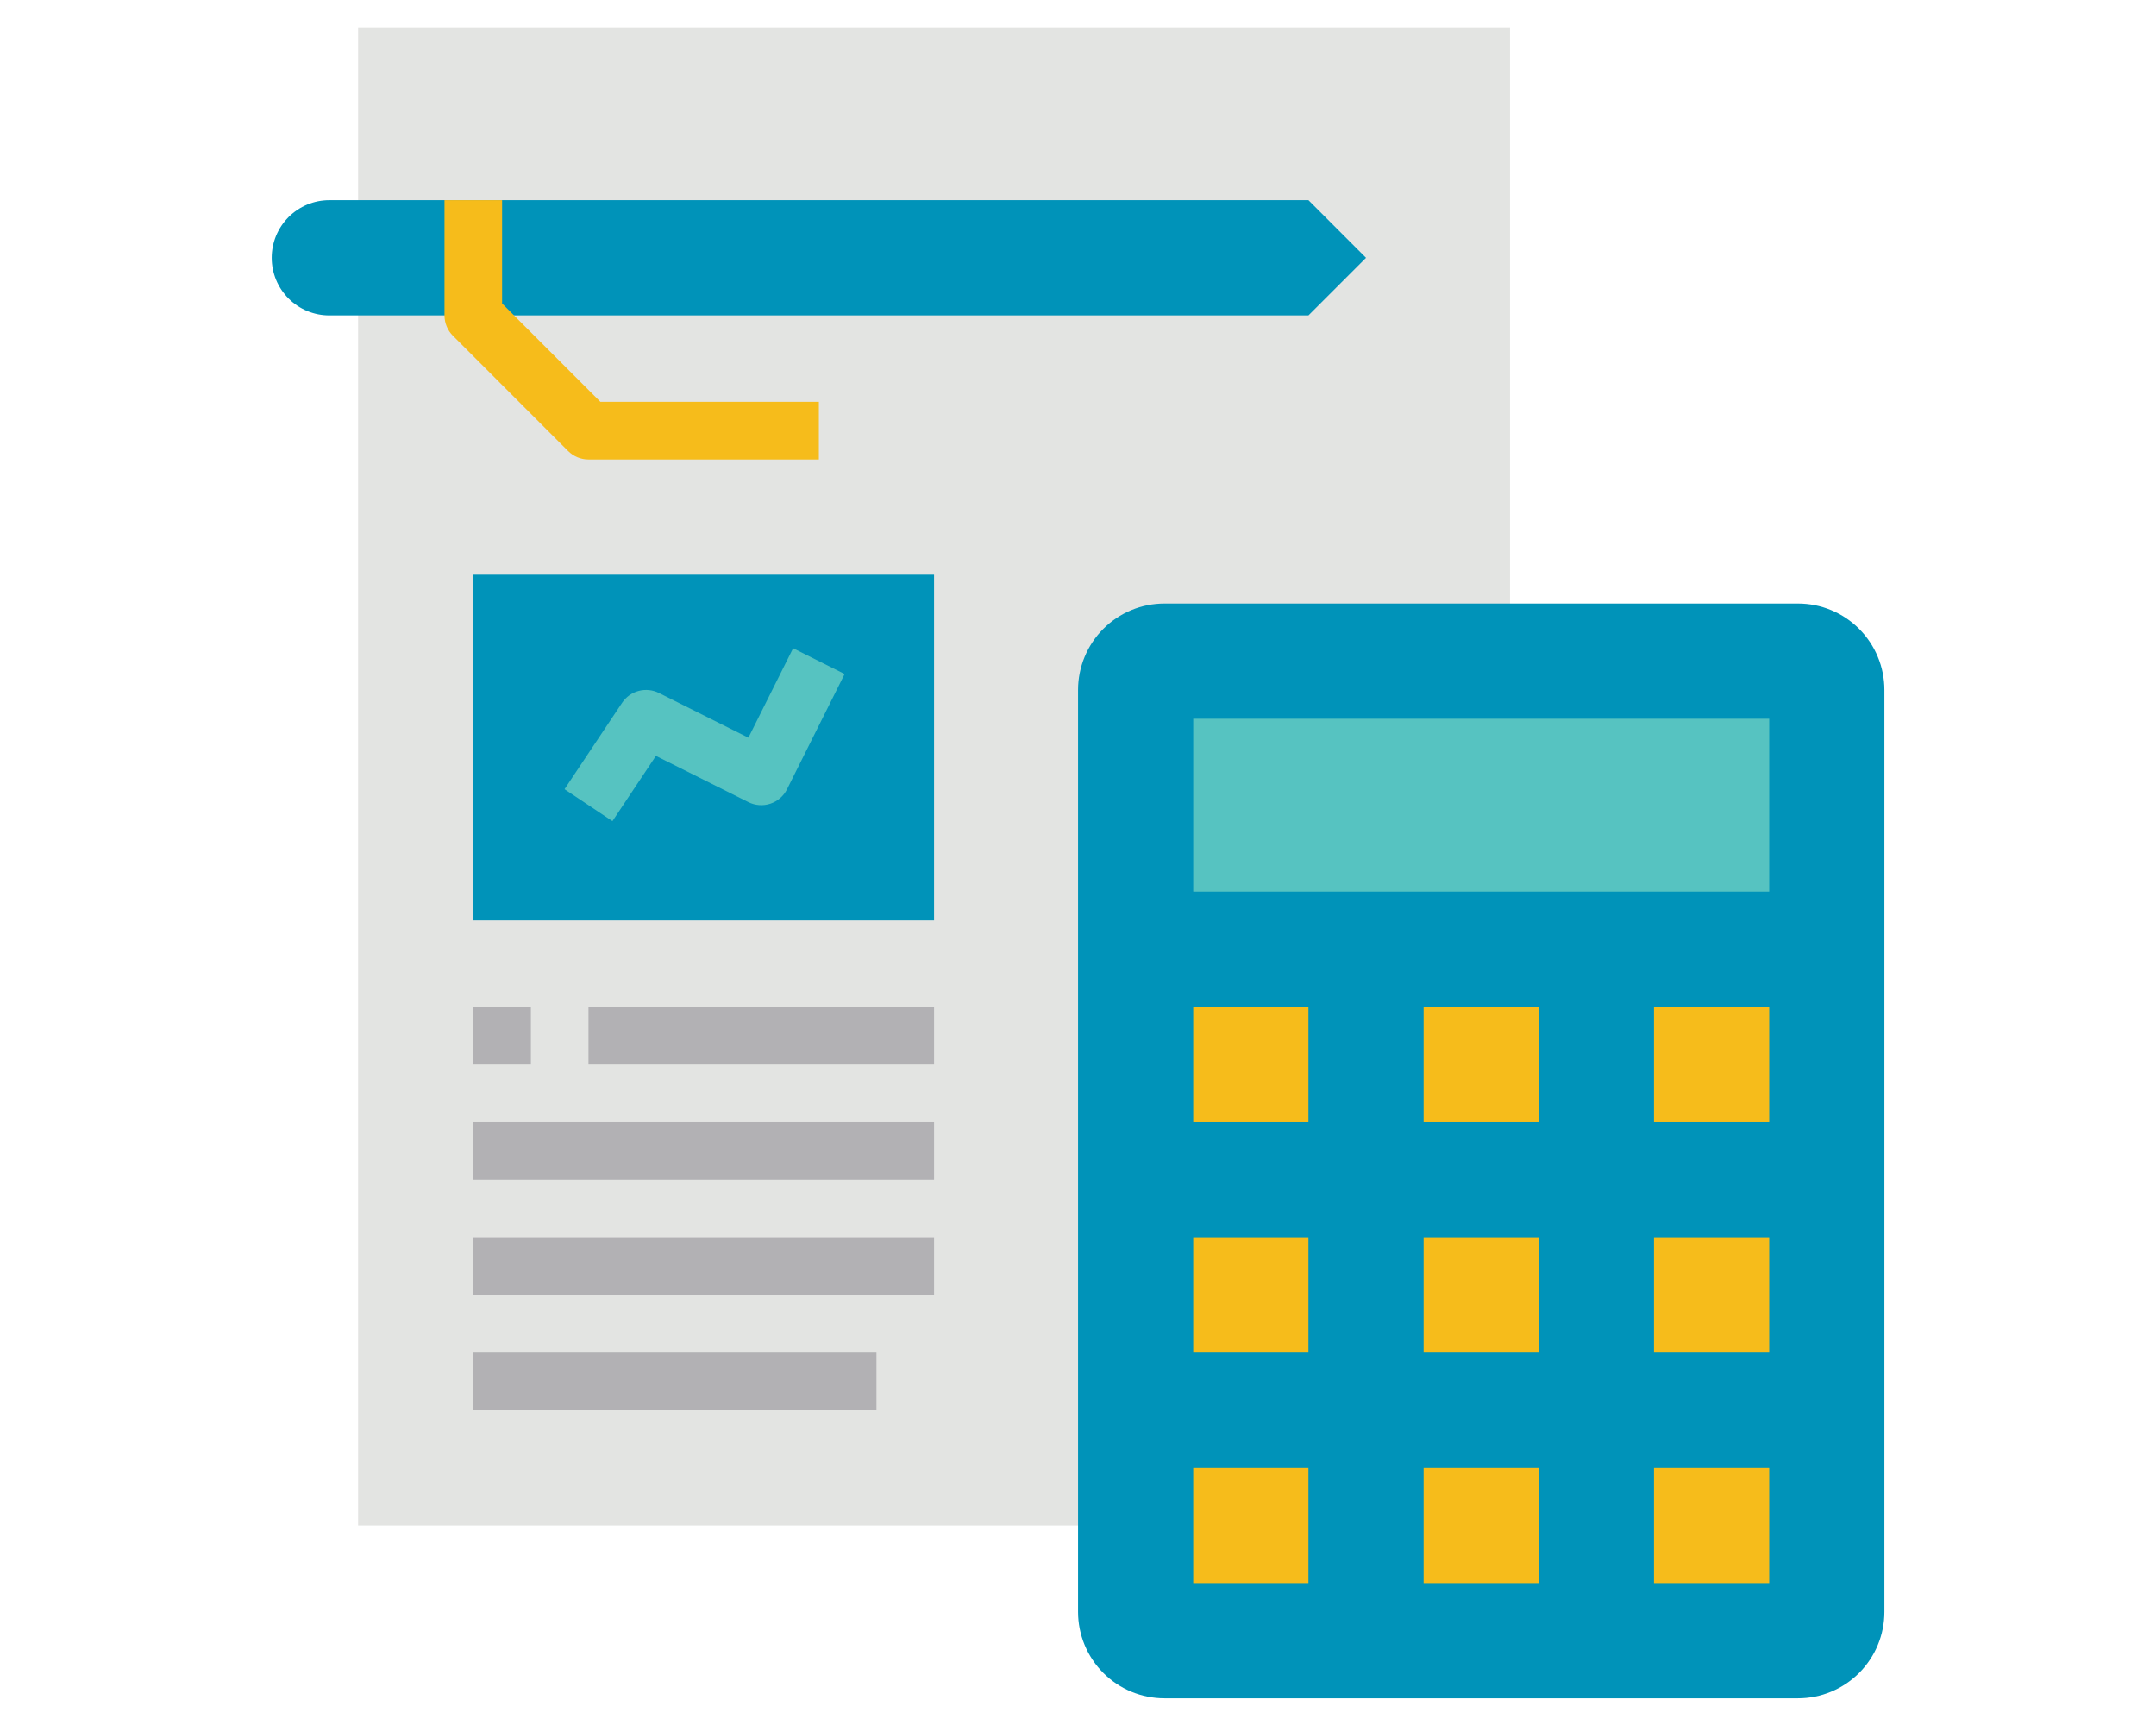 <svg xmlns="http://www.w3.org/2000/svg" xmlns:xlink="http://www.w3.org/1999/xlink" width="1000" zoomAndPan="magnify" viewBox="0 0 750 600" height="800" preserveAspectRatio="xMidYMid meet" version="1.0"><defs><clipPath id="8f191b46c2"><path d="M 124 9.48 L 526 9.48 L 526 531 L 124 531 Z M 124 9.48 " clip-rule="nonzero"/></clipPath><clipPath id="2c5c1378ad"><path d="M 375 209 L 655.516 209 L 655.516 590.73 L 375 590.73 Z M 375 209 " clip-rule="nonzero"/></clipPath><clipPath id="75317560c7"><path d="M 94.516 69 L 476 69 L 476 110 L 94.516 110 Z M 94.516 69 " clip-rule="nonzero"/></clipPath></defs><g clip-path="url(#8f191b46c2)"><path fill="#e3e4e2" d="M 124.57 9.5 L 525.285 9.5 L 525.285 530.586 L 124.57 530.586 Z M 124.57 9.5 " fill-opacity="1" fill-rule="nonzero"/></g><g clip-path="url(#2c5c1378ad)"><path fill="#0093b9" d="M 405.07 209.918 L 625.461 209.918 C 626.445 209.918 627.43 209.965 628.406 210.062 C 629.387 210.156 630.359 210.301 631.324 210.496 C 632.289 210.688 633.246 210.926 634.188 211.211 C 635.129 211.496 636.055 211.828 636.965 212.207 C 637.871 212.582 638.762 213.004 639.629 213.465 C 640.496 213.93 641.34 214.438 642.16 214.984 C 642.977 215.531 643.766 216.117 644.527 216.742 C 645.289 217.367 646.016 218.027 646.715 218.723 C 647.41 219.418 648.07 220.148 648.695 220.906 C 649.316 221.668 649.902 222.457 650.449 223.277 C 650.996 224.098 651.504 224.941 651.969 225.809 C 652.43 226.676 652.852 227.566 653.227 228.477 C 653.605 229.383 653.938 230.309 654.223 231.254 C 654.508 232.195 654.746 233.148 654.938 234.113 C 655.129 235.082 655.273 236.055 655.371 237.031 C 655.469 238.012 655.516 238.996 655.516 239.98 L 655.516 560.648 C 655.516 561.633 655.469 562.613 655.371 563.594 C 655.273 564.574 655.129 565.547 654.938 566.512 C 654.746 567.477 654.508 568.43 654.223 569.375 C 653.938 570.316 653.605 571.242 653.227 572.152 C 652.852 573.062 652.43 573.949 651.969 574.82 C 651.504 575.688 650.996 576.531 650.449 577.348 C 649.902 578.168 649.316 578.957 648.695 579.719 C 648.07 580.48 647.41 581.207 646.715 581.906 C 646.016 582.602 645.289 583.262 644.527 583.887 C 643.766 584.512 642.977 585.098 642.16 585.645 C 641.34 586.191 640.496 586.695 639.629 587.16 C 638.762 587.625 637.871 588.043 636.965 588.422 C 636.055 588.797 635.129 589.129 634.188 589.414 C 633.246 589.699 632.289 589.941 631.324 590.133 C 630.359 590.324 629.387 590.469 628.406 590.566 C 627.43 590.66 626.445 590.711 625.461 590.711 L 405.07 590.711 C 404.086 590.711 403.102 590.66 402.125 590.566 C 401.145 590.469 400.172 590.324 399.207 590.133 C 398.242 589.941 397.285 589.699 396.344 589.414 C 395.402 589.129 394.477 588.797 393.566 588.422 C 392.66 588.043 391.77 587.625 390.902 587.16 C 390.035 586.695 389.191 586.191 388.371 585.645 C 387.555 585.098 386.766 584.512 386.004 583.887 C 385.242 583.262 384.516 582.602 383.816 581.906 C 383.121 581.207 382.461 580.48 381.836 579.719 C 381.215 578.957 380.629 578.168 380.082 577.348 C 379.535 576.531 379.027 575.688 378.562 574.82 C 378.102 573.949 377.68 573.062 377.305 572.152 C 376.926 571.242 376.594 570.316 376.309 569.375 C 376.023 568.43 375.785 567.477 375.594 566.512 C 375.402 565.547 375.258 564.574 375.16 563.594 C 375.062 562.613 375.016 561.633 375.016 560.648 L 375.016 239.98 C 375.016 238.996 375.062 238.012 375.16 237.031 C 375.258 236.055 375.402 235.082 375.594 234.113 C 375.785 233.148 376.023 232.195 376.309 231.254 C 376.594 230.309 376.926 229.383 377.305 228.477 C 377.68 227.566 378.102 226.676 378.562 225.809 C 379.027 224.941 379.535 224.098 380.082 223.277 C 380.629 222.457 381.215 221.668 381.836 220.906 C 382.461 220.148 383.121 219.418 383.816 218.723 C 384.516 218.027 385.242 217.367 386.004 216.742 C 386.766 216.117 387.555 215.531 388.371 214.984 C 389.191 214.438 390.035 213.93 390.902 213.465 C 391.77 213.004 392.66 212.582 393.566 212.207 C 394.477 211.828 395.402 211.496 396.344 211.211 C 397.285 210.926 398.242 210.688 399.207 210.496 C 400.172 210.301 401.145 210.156 402.125 210.062 C 403.102 209.965 404.086 209.918 405.07 209.918 Z M 405.07 209.918 " fill-opacity="1" fill-rule="nonzero"/></g><path fill="#f6bc1b" d="M 415.086 350.207 L 455.16 350.207 L 455.16 390.293 L 415.086 390.293 Z M 415.086 350.207 " fill-opacity="1" fill-rule="nonzero"/><path fill="#f6bc1b" d="M 495.23 350.207 L 535.301 350.207 L 535.301 390.293 L 495.23 390.293 Z M 495.23 350.207 " fill-opacity="1" fill-rule="nonzero"/><path fill="#56c3c1" d="M 415.086 250 L 615.445 250 L 615.445 310.125 L 415.086 310.125 Z M 415.086 250 " fill-opacity="1" fill-rule="nonzero"/><path fill="#f6bc1b" d="M 575.371 350.207 L 615.445 350.207 L 615.445 390.293 L 575.371 390.293 Z M 575.371 350.207 " fill-opacity="1" fill-rule="nonzero"/><path fill="#f6bc1b" d="M 415.086 430.375 L 455.16 430.375 L 455.16 470.461 L 415.086 470.461 Z M 415.086 430.375 " fill-opacity="1" fill-rule="nonzero"/><path fill="#f6bc1b" d="M 495.23 430.375 L 535.301 430.375 L 535.301 470.461 L 495.23 470.461 Z M 495.23 430.375 " fill-opacity="1" fill-rule="nonzero"/><path fill="#f6bc1b" d="M 575.371 430.375 L 615.445 430.375 L 615.445 470.461 L 575.371 470.461 Z M 575.371 430.375 " fill-opacity="1" fill-rule="nonzero"/><path fill="#f6bc1b" d="M 415.086 510.543 L 455.16 510.543 L 455.16 550.625 L 415.086 550.625 Z M 415.086 510.543 " fill-opacity="1" fill-rule="nonzero"/><path fill="#f6bc1b" d="M 495.23 510.543 L 535.301 510.543 L 535.301 550.625 L 495.23 550.625 Z M 495.23 510.543 " fill-opacity="1" fill-rule="nonzero"/><path fill="#f6bc1b" d="M 575.371 510.543 L 615.445 510.543 L 615.445 550.625 L 575.371 550.625 Z M 575.371 510.543 " fill-opacity="1" fill-rule="nonzero"/><g clip-path="url(#75317560c7)"><path fill="#0093b9" d="M 455.16 109.707 L 114.551 109.707 C 113.895 109.707 113.242 109.676 112.586 109.613 C 111.934 109.547 111.285 109.449 110.645 109.324 C 110 109.195 109.363 109.035 108.734 108.844 C 108.105 108.656 107.492 108.434 106.883 108.184 C 106.277 107.93 105.684 107.652 105.105 107.34 C 104.527 107.031 103.965 106.695 103.422 106.332 C 102.875 105.965 102.348 105.574 101.84 105.16 C 101.332 104.742 100.848 104.301 100.383 103.84 C 99.922 103.375 99.48 102.887 99.062 102.379 C 98.648 101.875 98.258 101.348 97.891 100.801 C 97.527 100.254 97.191 99.691 96.883 99.113 C 96.57 98.535 96.293 97.941 96.039 97.336 C 95.789 96.73 95.57 96.113 95.379 95.484 C 95.188 94.855 95.027 94.219 94.902 93.578 C 94.773 92.934 94.676 92.285 94.613 91.629 C 94.547 90.977 94.516 90.324 94.516 89.668 C 94.516 89.012 94.547 88.355 94.613 87.703 C 94.676 87.047 94.773 86.398 94.902 85.758 C 95.027 85.113 95.188 84.477 95.379 83.848 C 95.57 83.219 95.789 82.602 96.039 81.996 C 96.293 81.391 96.57 80.797 96.883 80.219 C 97.191 79.641 97.527 79.078 97.891 78.531 C 98.258 77.984 98.648 77.461 99.062 76.953 C 99.48 76.445 99.922 75.957 100.383 75.496 C 100.848 75.031 101.332 74.59 101.84 74.176 C 102.348 73.758 102.875 73.367 103.422 73.004 C 103.965 72.637 104.527 72.301 105.105 71.992 C 105.684 71.684 106.277 71.402 106.883 71.148 C 107.492 70.898 108.105 70.68 108.734 70.488 C 109.363 70.297 110 70.137 110.645 70.008 C 111.285 69.883 111.934 69.785 112.586 69.723 C 113.242 69.656 113.895 69.625 114.551 69.625 L 455.16 69.625 L 475.195 89.668 Z M 455.16 109.707 " fill-opacity="1" fill-rule="nonzero"/></g><path fill="#f6bc1b" d="M 284.855 159.812 L 204.711 159.812 C 203.383 159.812 202.105 159.559 200.879 159.051 C 199.652 158.543 198.566 157.816 197.629 156.879 L 157.559 116.793 C 156.617 115.855 155.895 114.77 155.387 113.543 C 154.875 112.316 154.621 111.035 154.621 109.707 L 154.621 69.625 L 174.66 69.625 L 174.66 105.559 L 208.859 139.77 L 284.855 139.77 Z M 284.855 159.812 " fill-opacity="1" fill-rule="nonzero"/><path fill="#0093b9" d="M 164.641 199.895 L 324.926 199.895 L 324.926 320.145 L 164.641 320.145 Z M 164.641 199.895 " fill-opacity="1" fill-rule="nonzero"/><path fill="#56c3c1" d="M 213.047 285.621 L 196.379 274.504 L 216.414 244.441 C 216.75 243.938 217.129 243.469 217.547 243.031 C 217.969 242.598 218.426 242.203 218.918 241.852 C 219.41 241.5 219.93 241.195 220.477 240.934 C 221.027 240.676 221.594 240.469 222.176 240.316 C 222.762 240.16 223.355 240.059 223.961 240.012 C 224.562 239.965 225.168 239.969 225.77 240.031 C 226.371 240.094 226.961 240.207 227.543 240.379 C 228.125 240.547 228.688 240.766 229.227 241.039 L 260.34 256.598 L 275.895 225.477 L 293.816 234.441 L 273.777 274.523 C 273.484 275.113 273.137 275.668 272.734 276.188 C 272.328 276.707 271.879 277.18 271.383 277.613 C 270.887 278.043 270.352 278.422 269.781 278.746 C 269.207 279.074 268.609 279.34 267.988 279.547 C 267.363 279.758 266.723 279.902 266.07 279.984 C 265.418 280.066 264.766 280.082 264.109 280.039 C 263.453 279.992 262.809 279.879 262.172 279.707 C 261.539 279.531 260.926 279.297 260.34 279.004 L 228.176 262.918 Z M 213.047 285.621 " fill-opacity="1" fill-rule="nonzero"/><path fill="#b2b1b4" d="M 204.711 350.207 L 324.926 350.207 L 324.926 370.25 L 204.711 370.25 Z M 204.711 350.207 " fill-opacity="1" fill-rule="nonzero"/><path fill="#b2b1b4" d="M 164.641 390.293 L 324.926 390.293 L 324.926 410.336 L 164.641 410.336 Z M 164.641 390.293 " fill-opacity="1" fill-rule="nonzero"/><path fill="#b2b1b4" d="M 164.641 430.375 L 324.926 430.375 L 324.926 450.418 L 164.641 450.418 Z M 164.641 430.375 " fill-opacity="1" fill-rule="nonzero"/><path fill="#b2b1b4" d="M 164.641 470.461 L 304.891 470.461 L 304.891 490.5 L 164.641 490.5 Z M 164.641 470.461 " fill-opacity="1" fill-rule="nonzero"/><path fill="#b2b1b4" d="M 164.641 350.207 L 184.676 350.207 L 184.676 370.25 L 164.641 370.25 Z M 164.641 350.207 " fill-opacity="1" fill-rule="nonzero"/></svg>
